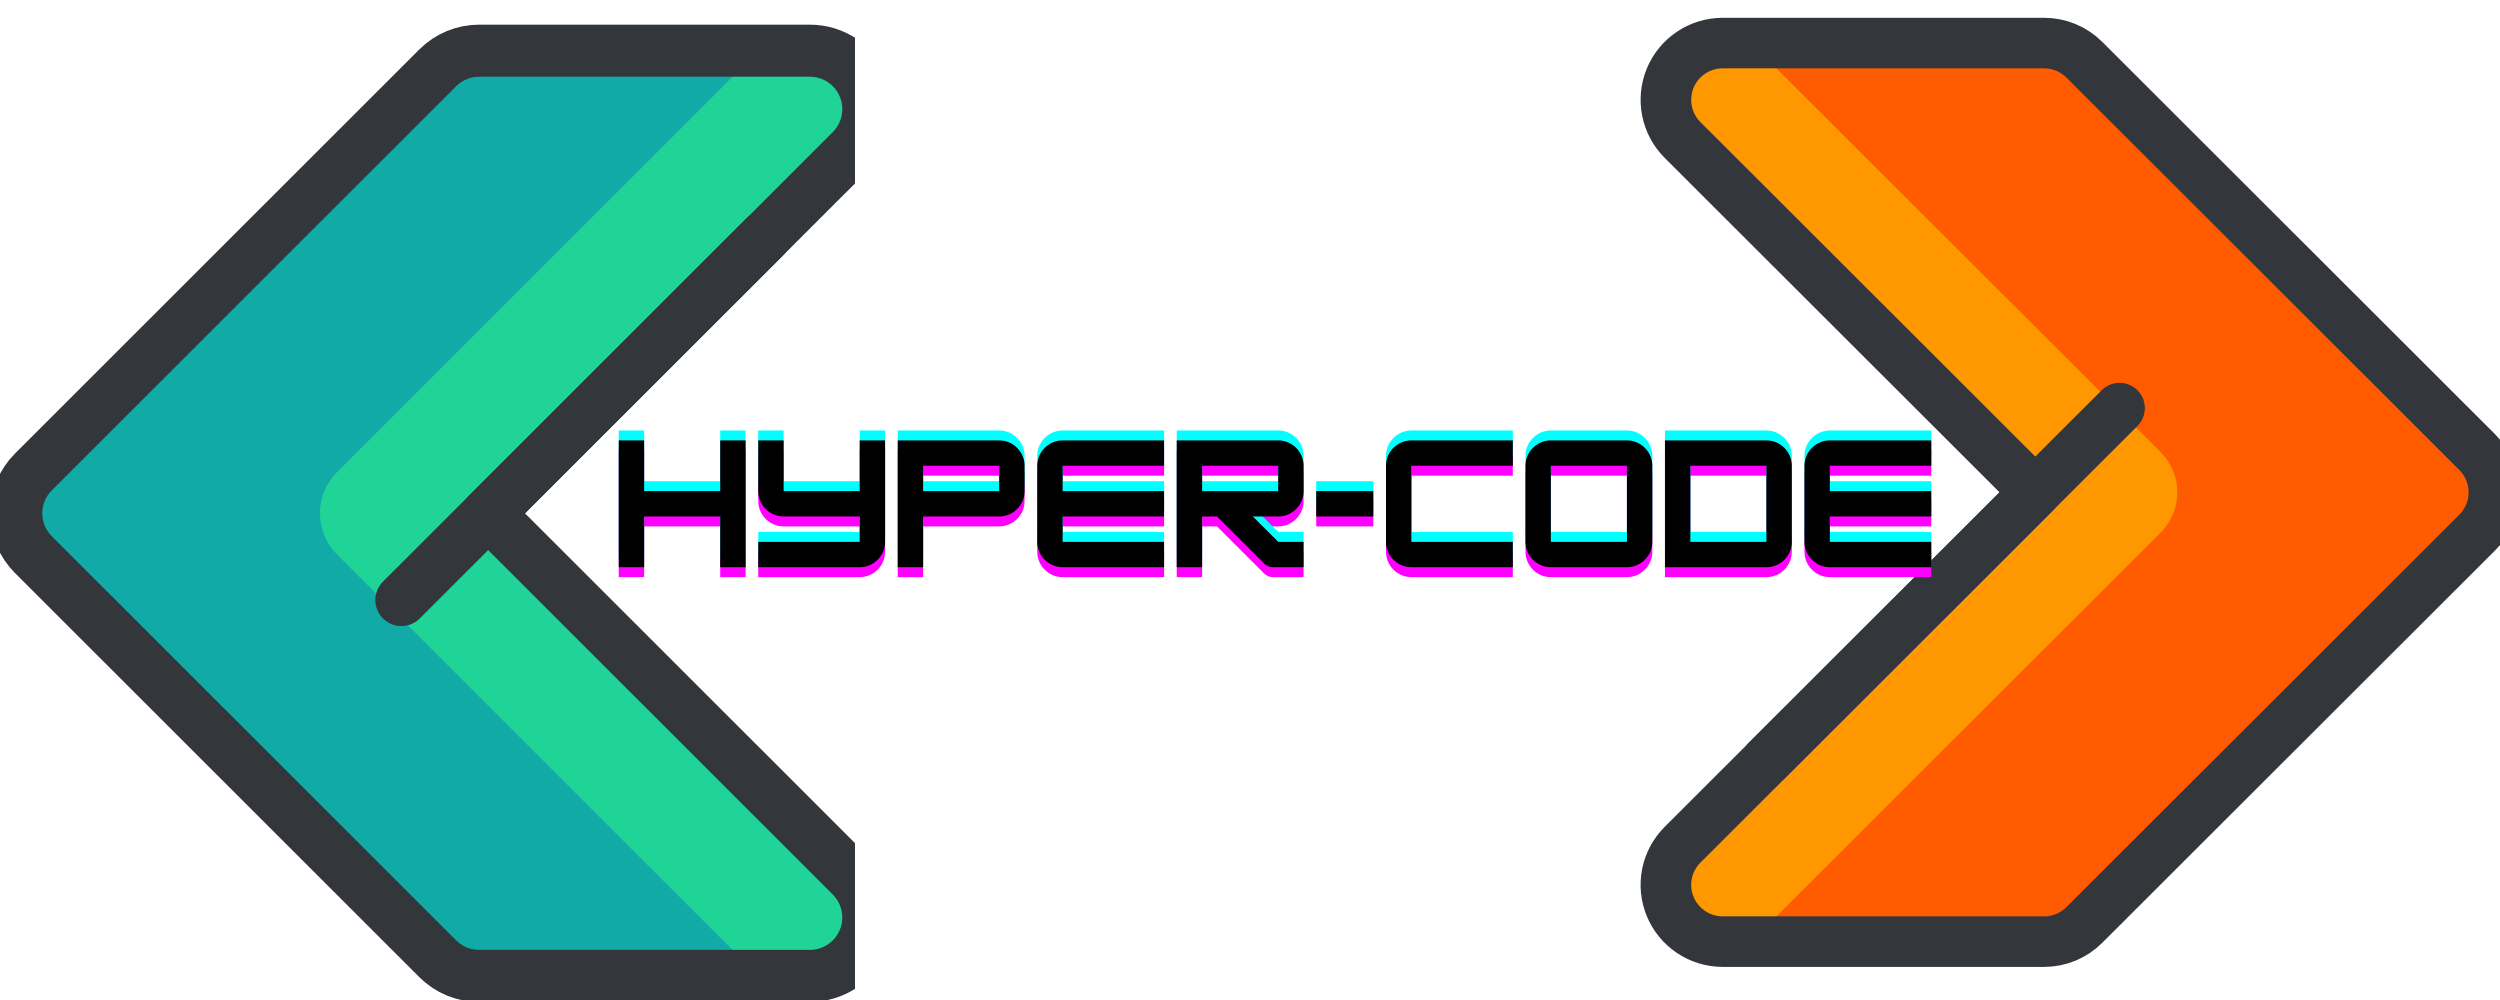 <?xml version="1.0" encoding="UTF-8"?>
<svg xmlns="http://www.w3.org/2000/svg" xmlns:xlink="http://www.w3.org/1999/xlink" width="750pt" height="300pt" viewBox="0 0 750 300" version="1.2">
<defs>
<g>
<symbol overflow="visible" id="glyph0-0">
<path style="stroke:none;" d="M 32.34 -22.828 L 9.512 -22.828 L 9.512 -38.047 L 1.902 -38.047 L 1.902 0 L 9.512 0 L 9.512 -15.219 L 32.34 -15.219 L 32.34 0 L 39.949 0 L 39.949 -38.047 L 32.34 -38.047 Z M 32.34 -22.828 "/>
</symbol>
<symbol overflow="visible" id="glyph0-1">
<path style="stroke:none;" d="M 32.34 -22.828 L 9.512 -22.828 L 9.512 -38.047 L 1.902 -38.047 L 1.902 -22.828 C 1.902 -18.641 5.328 -15.219 9.512 -15.219 L 32.34 -15.219 L 32.34 -7.609 L 1.902 -7.609 L 1.902 0 L 32.34 0 C 36.523 0 39.949 -3.426 39.949 -7.609 L 39.949 -38.047 L 32.34 -38.047 Z M 32.34 -22.828 "/>
</symbol>
<symbol overflow="visible" id="glyph0-2">
<path style="stroke:none;" d="M 32.34 -38.047 L 1.902 -38.047 L 1.902 0 L 9.512 0 L 9.512 -15.219 L 32.34 -15.219 C 36.523 -15.219 39.949 -18.641 39.949 -22.828 L 39.949 -30.438 C 39.949 -34.621 36.523 -38.047 32.34 -38.047 Z M 9.512 -22.828 L 9.512 -30.438 L 32.34 -30.438 L 32.34 -22.828 Z M 9.512 -22.828 "/>
</symbol>
<symbol overflow="visible" id="glyph0-3">
<path style="stroke:none;" d="M 39.949 -38.047 L 9.512 -38.047 C 5.328 -38.047 1.902 -34.621 1.902 -30.438 L 1.902 -7.609 C 1.902 -3.426 5.328 0 9.512 0 L 39.949 0 L 39.949 -7.609 L 9.512 -7.609 L 9.512 -15.219 L 39.949 -15.219 L 39.949 -22.828 L 9.512 -22.828 L 9.512 -30.438 L 39.949 -30.438 Z M 39.949 -38.047 "/>
</symbol>
<symbol overflow="visible" id="glyph0-4">
<path style="stroke:none;" d="M 39.949 -30.438 C 39.949 -34.621 36.523 -38.047 32.34 -38.047 L 1.902 -38.047 L 1.902 0 L 9.512 0 L 9.512 -15.219 L 13.98 -15.219 L 28.059 -1.141 C 28.82 -0.379 29.77 0 30.816 0 L 39.949 0 L 39.949 -7.609 L 32.34 -7.609 L 24.73 -15.219 L 32.34 -15.219 C 36.523 -15.219 39.949 -18.641 39.949 -22.828 Z M 32.34 -30.438 L 32.34 -22.828 L 9.512 -22.828 L 9.512 -30.438 Z M 32.34 -30.438 "/>
</symbol>
<symbol overflow="visible" id="glyph0-5">
<path style="stroke:none;" d="M 39.949 0 L 39.949 -7.609 L 9.512 -7.609 L 9.512 -30.438 L 39.949 -30.438 L 39.949 -38.047 L 9.512 -38.047 C 5.328 -38.047 1.902 -34.621 1.902 -30.438 L 1.902 -7.609 C 1.902 -3.426 5.328 0 9.512 0 Z M 39.949 0 "/>
</symbol>
<symbol overflow="visible" id="glyph0-6">
<path style="stroke:none;" d="M 32.34 0 C 36.57 0 39.949 -3.473 39.949 -7.609 L 39.949 -30.438 C 39.949 -34.621 36.523 -38.047 32.34 -38.047 L 9.512 -38.047 C 5.328 -38.047 1.902 -34.621 1.902 -30.438 L 1.902 -7.609 C 1.902 -3.426 5.328 0 9.512 0 Z M 9.512 -30.438 L 32.34 -30.438 L 32.34 -7.609 L 9.512 -7.609 Z M 9.512 -30.438 "/>
</symbol>
<symbol overflow="visible" id="glyph0-7">
<path style="stroke:none;" d="M 32.34 0 C 36.523 0 39.949 -3.426 39.949 -7.609 L 39.949 -30.438 C 39.949 -34.621 36.523 -38.047 32.34 -38.047 L 1.902 -38.047 L 1.902 0 Z M 9.512 -30.438 L 32.34 -30.438 L 32.34 -7.609 L 9.512 -7.609 Z M 9.512 -30.438 "/>
</symbol>
<symbol overflow="visible" id="glyph1-0">
<path style="stroke:none;" d="M 19.023 -15.219 L 19.023 -22.828 L 1.902 -22.828 L 1.902 -15.219 Z M 19.023 -15.219 "/>
</symbol>
</g>
<clipPath id="clip1">
  <path d="M 4 15 L 256.5 15 L 256.5 293 L 4 293 Z M 4 15 "/>
</clipPath>
<clipPath id="clip2">
  <path d="M 95 15 L 256.5 15 L 256.5 293 L 95 293 Z M 95 15 "/>
</clipPath>
<clipPath id="clip3">
  <path d="M 0 7 L 256.5 7 L 256.5 300 L 0 300 Z M 0 7 "/>
</clipPath>
</defs>
<g id="surface1">
<path style=" stroke:none;fill-rule:nonzero;fill:rgb(100%,35.689%,0%);fill-opacity:1;" d="M 736.758 135.664 L 618.867 17.906 C 615.672 14.711 611.336 12.918 606.812 12.918 L 510.398 12.918 C 503.512 12.918 497.293 17.066 494.656 23.426 C 492.02 29.793 493.477 37.113 498.344 41.988 L 604.188 147.703 L 498.344 253.426 C 493.473 258.293 492.016 265.605 494.656 271.973 C 497.293 278.332 503.512 282.488 510.398 282.488 L 606.812 282.488 C 611.336 282.488 615.672 280.691 618.867 277.492 L 736.758 159.734 C 739.949 156.547 741.746 152.219 741.746 147.703 C 741.746 143.184 739.945 138.852 736.758 135.664 Z M 736.758 135.664 "/>
<path style=" stroke:none;fill-rule:nonzero;fill:rgb(100%,59.219%,0%);fill-opacity:1;" d="M 648.215 159.734 C 651.406 156.547 653.203 152.219 653.203 147.703 C 653.203 143.184 651.406 138.852 648.215 135.664 L 530.328 17.906 C 527.129 14.711 522.793 12.918 518.27 12.918 L 510.398 12.918 C 503.512 12.918 497.293 17.066 494.656 23.426 C 492.02 29.793 493.477 37.113 498.344 41.988 L 604.188 147.703 L 498.344 253.426 C 493.473 258.293 492.016 265.605 494.656 271.973 C 497.293 278.332 503.512 282.488 510.398 282.488 L 518.27 282.488 C 522.793 282.488 527.129 280.691 530.328 277.492 Z M 648.215 159.734 "/>
<path style="fill:none;stroke-width:3;stroke-linecap:round;stroke-linejoin:round;stroke:rgb(20%,21.179%,22.749%);stroke-opacity:1;stroke-miterlimit:10;" d="M 129.88 65.118 L 106.58 41.818 C 105.948 41.186 105.091 40.831 104.197 40.831 L 85.141 40.831 C 83.78 40.831 82.551 41.652 82.03 42.91 C 81.509 44.17 81.797 45.618 82.759 46.583 L 103.678 67.5 L 82.759 88.419 C 81.796 89.382 81.508 90.829 82.03 92.089 C 82.551 93.347 83.78 94.169 85.141 94.169 L 104.197 94.169 C 105.091 94.169 105.948 93.814 106.58 93.181 L 129.88 69.881 C 130.511 69.25 130.866 68.394 130.866 67.5 C 130.866 66.606 130.51 65.749 129.88 65.118 Z M 129.88 65.118 " transform="matrix(5.06,0,0,5.054,85.996,-193.44)"/>
<path style="fill:none;stroke-width:3;stroke-linecap:round;stroke-linejoin:round;stroke:rgb(20%,21.179%,22.749%);stroke-opacity:1;stroke-miterlimit:10;" d="M 108.67 62.5 L 87.751 83.419 " transform="matrix(5.06,0,0,5.054,85.996,-193.44)"/>
<g style="fill:rgb(100%,0%,100%);fill-opacity:1;">
  <use xlink:href="#glyph0-0" x="183.729" y="173.139"/>
</g>
<g style="fill:rgb(100%,0%,100%);fill-opacity:1;">
  <use xlink:href="#glyph0-1" x="225.577" y="173.139"/>
</g>
<g style="fill:rgb(100%,0%,100%);fill-opacity:1;">
  <use xlink:href="#glyph0-2" x="267.425" y="173.139"/>
</g>
<g style="fill:rgb(100%,0%,100%);fill-opacity:1;">
  <use xlink:href="#glyph0-3" x="309.274" y="173.139"/>
</g>
<g style="fill:rgb(100%,0%,100%);fill-opacity:1;">
  <use xlink:href="#glyph0-4" x="351.122" y="173.139"/>
</g>
<g style="fill:rgb(100%,0%,100%);fill-opacity:1;">
  <use xlink:href="#glyph1-0" x="392.97" y="173.139"/>
</g>
<g style="fill:rgb(100%,0%,100%);fill-opacity:1;">
  <use xlink:href="#glyph0-5" x="413.894" y="173.139"/>
</g>
<g style="fill:rgb(100%,0%,100%);fill-opacity:1;">
  <use xlink:href="#glyph0-6" x="455.742" y="173.139"/>
</g>
<g style="fill:rgb(100%,0%,100%);fill-opacity:1;">
  <use xlink:href="#glyph0-7" x="497.59" y="173.139"/>
</g>
<g style="fill:rgb(100%,0%,100%);fill-opacity:1;">
  <use xlink:href="#glyph0-3" x="539.438" y="173.139"/>
</g>
<g style="fill:rgb(0%,100%,100%);fill-opacity:1;">
  <use xlink:href="#glyph0-0" x="183.729" y="167.194"/>
</g>
<g style="fill:rgb(0%,100%,100%);fill-opacity:1;">
  <use xlink:href="#glyph0-1" x="225.577" y="167.194"/>
</g>
<g style="fill:rgb(0%,100%,100%);fill-opacity:1;">
  <use xlink:href="#glyph0-2" x="267.425" y="167.194"/>
</g>
<g style="fill:rgb(0%,100%,100%);fill-opacity:1;">
  <use xlink:href="#glyph0-3" x="309.274" y="167.194"/>
</g>
<g style="fill:rgb(0%,100%,100%);fill-opacity:1;">
  <use xlink:href="#glyph0-4" x="351.122" y="167.194"/>
</g>
<g style="fill:rgb(0%,100%,100%);fill-opacity:1;">
  <use xlink:href="#glyph1-0" x="392.97" y="167.194"/>
</g>
<g style="fill:rgb(0%,100%,100%);fill-opacity:1;">
  <use xlink:href="#glyph0-5" x="413.894" y="167.194"/>
</g>
<g style="fill:rgb(0%,100%,100%);fill-opacity:1;">
  <use xlink:href="#glyph0-6" x="455.742" y="167.194"/>
</g>
<g style="fill:rgb(0%,100%,100%);fill-opacity:1;">
  <use xlink:href="#glyph0-7" x="497.59" y="167.194"/>
</g>
<g style="fill:rgb(0%,100%,100%);fill-opacity:1;">
  <use xlink:href="#glyph0-3" x="539.438" y="167.194"/>
</g>
<g style="fill:rgb(0%,0%,0%);fill-opacity:1;">
  <use xlink:href="#glyph0-0" x="183.729" y="170.166"/>
</g>
<g style="fill:rgb(0%,0%,0%);fill-opacity:1;">
  <use xlink:href="#glyph0-1" x="225.577" y="170.166"/>
</g>
<g style="fill:rgb(0%,0%,0%);fill-opacity:1;">
  <use xlink:href="#glyph0-2" x="267.425" y="170.166"/>
</g>
<g style="fill:rgb(0%,0%,0%);fill-opacity:1;">
  <use xlink:href="#glyph0-3" x="309.274" y="170.166"/>
</g>
<g style="fill:rgb(0%,0%,0%);fill-opacity:1;">
  <use xlink:href="#glyph0-4" x="351.122" y="170.166"/>
</g>
<g style="fill:rgb(0%,0%,0%);fill-opacity:1;">
  <use xlink:href="#glyph1-0" x="392.97" y="170.166"/>
</g>
<g style="fill:rgb(0%,0%,0%);fill-opacity:1;">
  <use xlink:href="#glyph0-5" x="413.894" y="170.166"/>
</g>
<g style="fill:rgb(0%,0%,0%);fill-opacity:1;">
  <use xlink:href="#glyph0-6" x="455.742" y="170.166"/>
</g>
<g style="fill:rgb(0%,0%,0%);fill-opacity:1;">
  <use xlink:href="#glyph0-7" x="497.59" y="170.166"/>
</g>
<g style="fill:rgb(0%,0%,0%);fill-opacity:1;">
  <use xlink:href="#glyph0-3" x="539.438" y="170.166"/>
</g>
<g clip-path="url(#clip1)" clip-rule="nonzero">
<path style=" stroke:none;fill-rule:nonzero;fill:rgb(6.67%,66.669%,65.099%);fill-opacity:1;" d="M 259.16 26.035 C 256.445 19.488 250.047 15.215 242.961 15.215 L 143.734 15.215 C 139.082 15.215 134.625 17.062 131.328 20.352 L 10.008 141.609 C 6.719 144.895 4.871 149.355 4.871 154.008 C 4.871 158.66 6.719 163.113 10.008 166.398 L 131.328 287.656 C 134.625 290.953 139.082 292.801 143.734 292.801 L 242.961 292.801 C 250.047 292.801 256.445 288.52 259.16 281.973 C 261.871 275.418 260.371 267.887 255.363 262.875 L 146.445 154.008 L 255.363 45.148 C 260.371 40.125 261.875 32.59 259.16 26.035 Z M 259.16 26.035 "/>
</g>
<g clip-path="url(#clip2)" clip-rule="nonzero">
<path style=" stroke:none;fill-rule:nonzero;fill:rgb(12.549%,82.75%,59.219%);fill-opacity:1;" d="M 259.16 281.973 C 261.871 275.418 260.371 267.887 255.363 262.875 L 146.445 154.008 L 255.363 45.148 C 260.375 40.125 261.875 32.59 259.16 26.035 C 256.445 19.488 250.047 15.215 242.961 15.215 L 234.859 15.215 C 230.203 15.215 225.746 17.062 222.449 20.352 L 101.129 141.609 C 97.844 144.895 95.992 149.355 95.992 154.008 C 95.992 158.66 97.844 163.113 101.129 166.398 L 222.449 287.656 C 225.746 290.953 230.203 292.801 234.859 292.801 L 242.961 292.801 C 250.047 292.801 256.445 288.52 259.16 281.973 Z M 259.16 281.973 "/>
</g>
<g clip-path="url(#clip3)" clip-rule="nonzero">
<path style="fill:none;stroke-width:3;stroke-linecap:round;stroke-linejoin:round;stroke:rgb(20%,21.179%,22.749%);stroke-opacity:1;stroke-miterlimit:10;" d="M 52.975 42.91 C 52.454 41.652 51.225 40.831 49.864 40.831 L 30.808 40.831 C 29.914 40.831 29.058 41.186 28.425 41.818 L 5.125 65.118 C 4.494 65.749 4.139 66.606 4.139 67.5 C 4.139 68.394 4.494 69.25 5.125 69.881 L 28.425 93.181 C 29.058 93.814 29.914 94.169 30.808 94.169 L 49.864 94.169 C 51.225 94.169 52.454 93.347 52.975 92.089 C 53.496 90.829 53.208 89.382 52.246 88.419 L 31.328 67.5 L 52.246 46.583 C 53.208 45.618 53.497 44.17 52.975 42.91 Z M 52.975 42.91 " transform="matrix(5.207,0,0,5.204,-16.679,-197.281)"/>
</g>
<path style="fill:none;stroke-width:3;stroke-linecap:round;stroke-linejoin:round;stroke:rgb(20%,21.179%,22.749%);stroke-opacity:1;stroke-miterlimit:10;" d="M 26.328 72.5 L 47.246 51.583 " transform="matrix(5.207,0,0,5.204,-16.679,-197.281)"/>
</g>
</svg>
